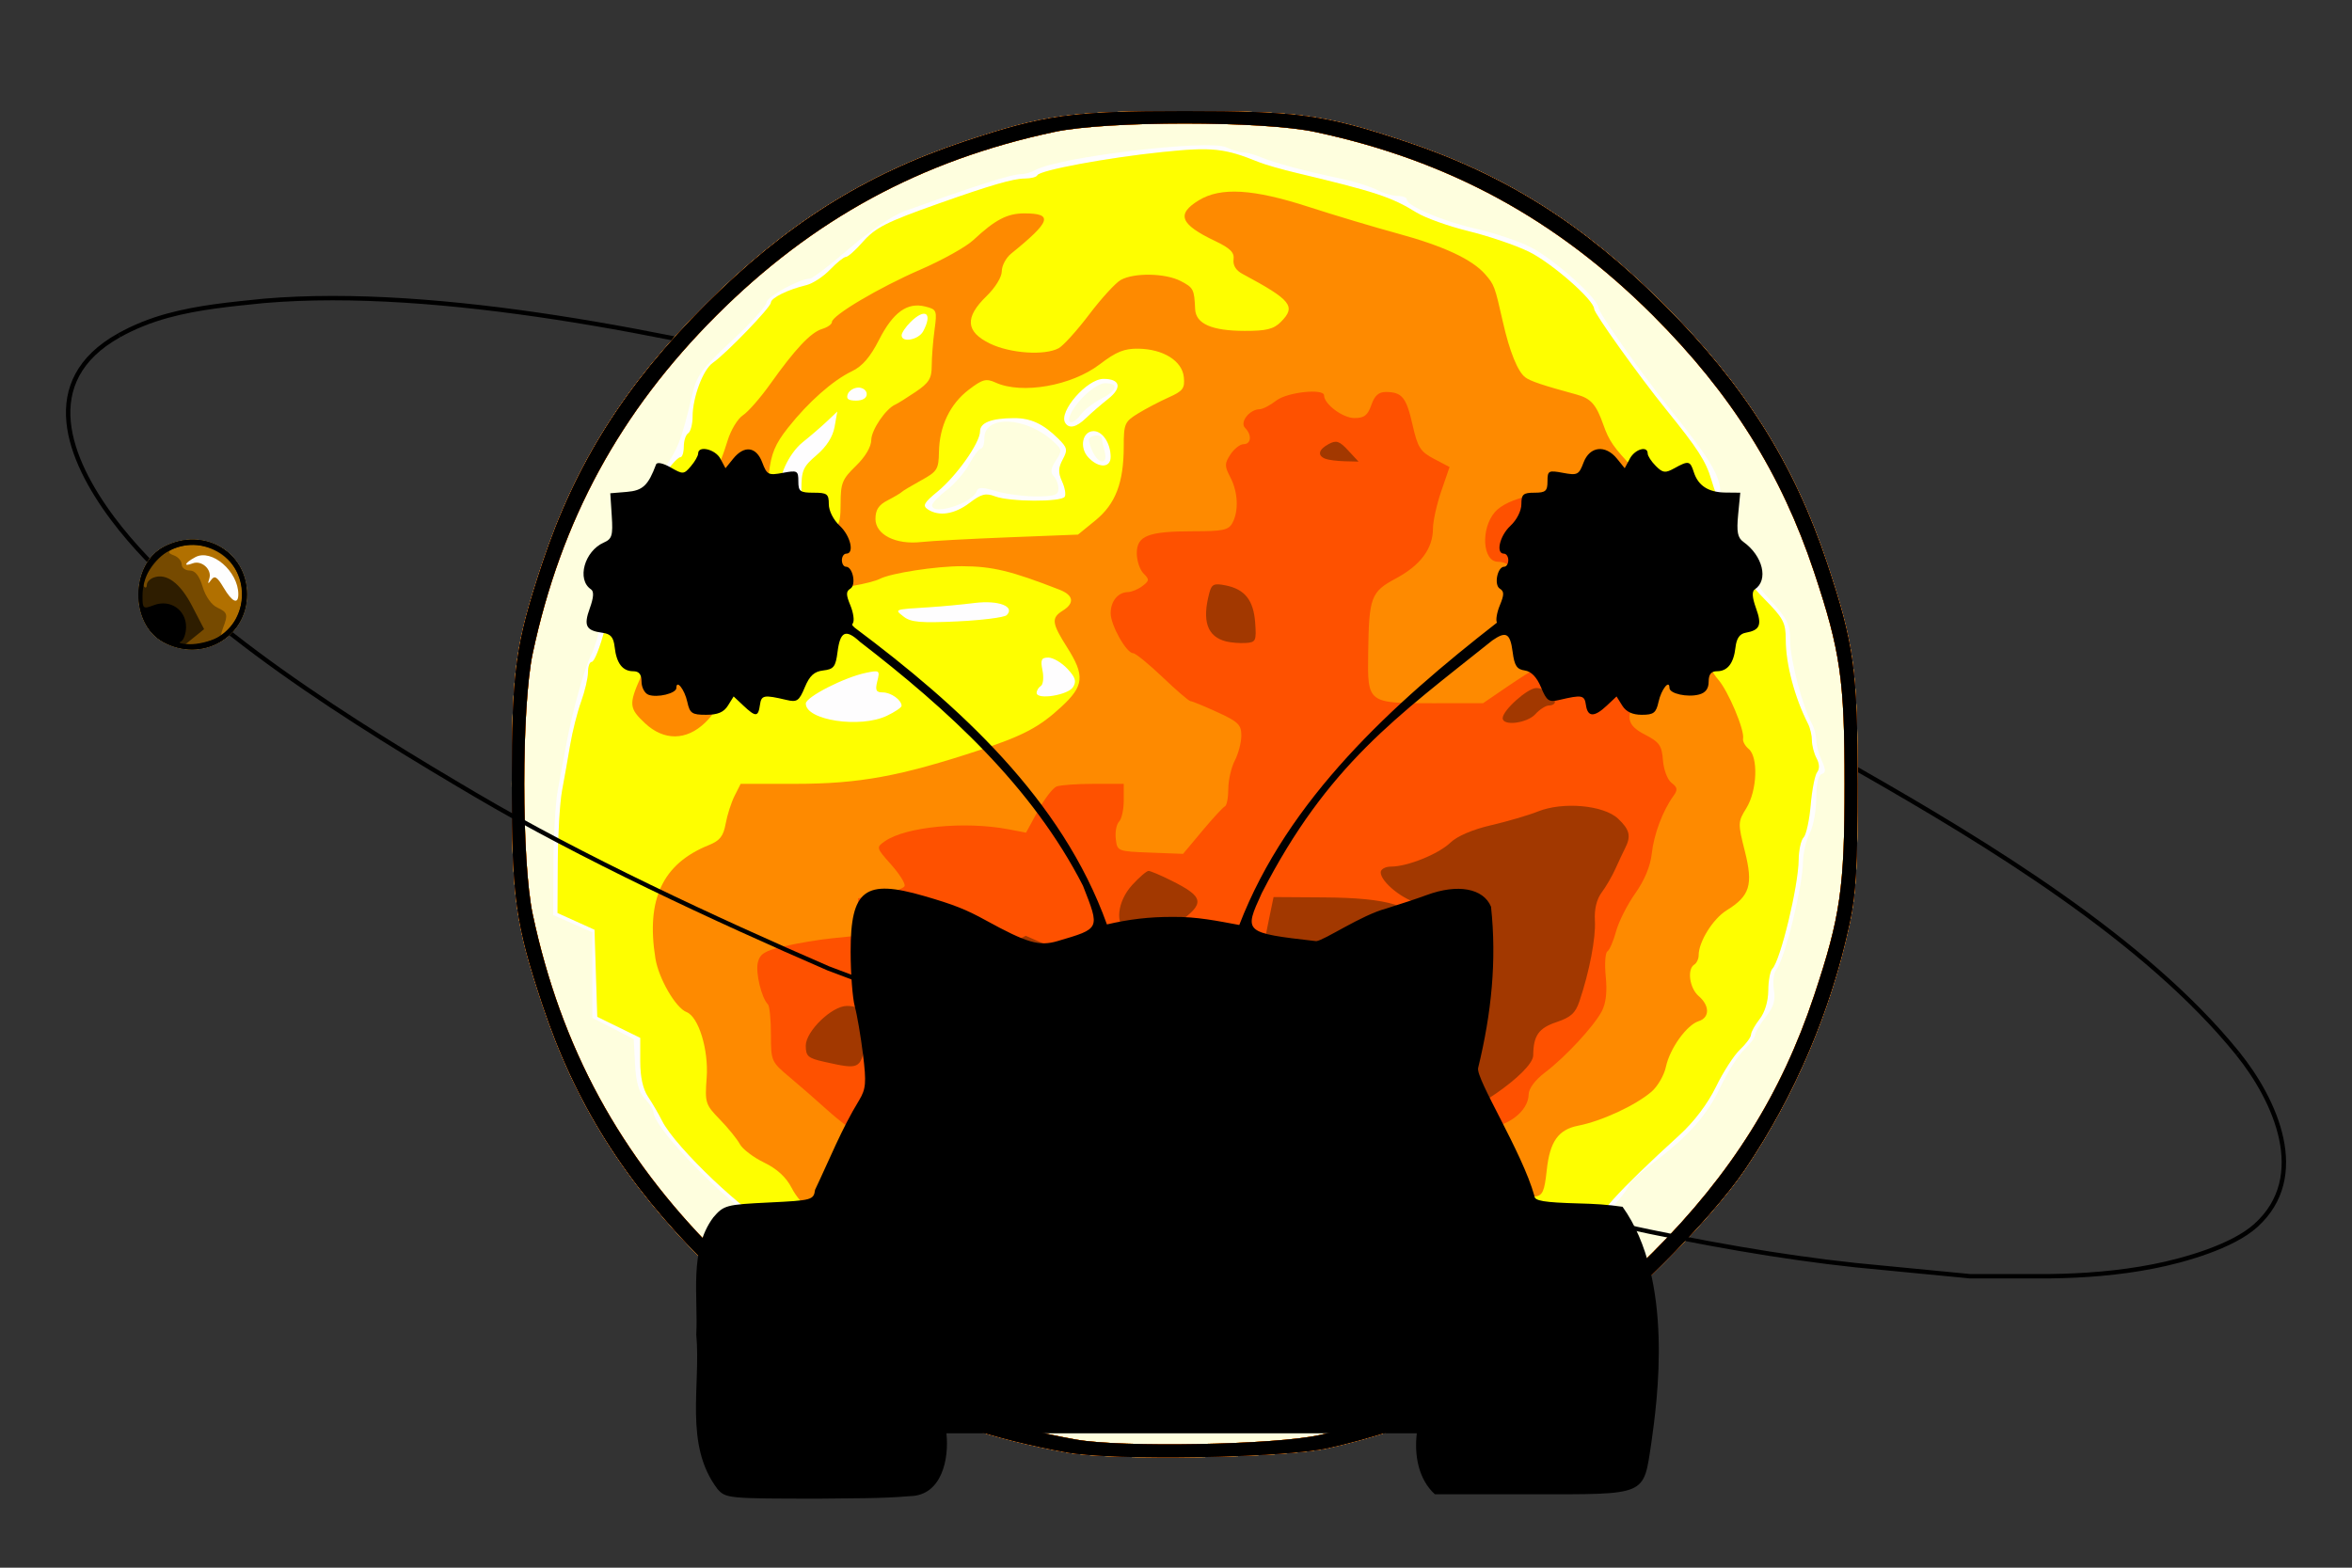 <?xml version="1.0" encoding="UTF-8" standalone="no"?>
<!-- Created with Inkscape (http://www.inkscape.org/) -->

<svg
   xmlns:dc="http://purl.org/dc/elements/1.1/"
   xmlns:cc="http://creativecommons.org/ns#"
   xmlns:rdf="http://www.w3.org/1999/02/22-rdf-syntax-ns#"
   xmlns:svg="http://www.w3.org/2000/svg"
   xmlns="http://www.w3.org/2000/svg"
   xmlns:sodipodi="http://sodipodi.sourceforge.net/DTD/sodipodi-0.dtd"
   xmlns:inkscape="http://www.inkscape.org/namespaces/inkscape"
   id="svg3484"
   version="1.1"
   inkscape:version="0.91 r13725"
   width="540"
   height="360"
   viewBox="0 0 540 360"
   sodipodi:docname="logo_finito.svg">
  <rect x="0" y="0" width="540" height="360" fill="#333333" stroke="none"/>
  <defs
     id="defs3488" />
  <sodipodi:namedview
     pagecolor="#ffffff"
     bordercolor="#666666"
     borderopacity="1"
     objecttolerance="10"
     gridtolerance="10"
     guidetolerance="10"
     inkscape:pageopacity="0"
     inkscape:pageshadow="2"
     inkscape:window-width="1598"
     inkscape:window-height="879"
     id="namedview3486"
     showgrid="false"
     inkscape:zoom="1.3111111"
     inkscape:cx="261.35192"
     inkscape:cy="123.59992"
     inkscape:window-x="0"
     inkscape:window-y="19"
     inkscape:window-maximized="1"
     inkscape:current-layer="svg3484" />
  <path
     style="fill:none;stroke:#000000;stroke-width:1.013"
     d="m 27.367,76.981 c 3.513,-1.954 7.209,-3.412 11.077,-4.475 7.26,-1.984 14.671,-2.643 22.123,-3.412 40.429,-3.442 94.011,7.776 133.407,17.486 l 27.621,7.037 7.088,2.47 7.088,1.579 12.15,4.232 9.113,2.43 40.5,14.772 33.372,12.15 8.181,4.01 9.072,3.361 c 26.649,11.259 53.541,23.936 78.692,38.293 29.271,16.716 65.711,38.748 86.933,65.043"
     id="path6899" />
  <g
     id="g3849">
    <path
       style="fill:#fefdfe"
       d="M 245,333.563 C 211.805,327.646 186.093,314.17 161.962,290.038 143.509,271.585 132.103,253.503 124.499,230.644 118.329,212.095 117.5,206.097 117.5,180 c 0,-26.097 0.829,-32.095 6.999,-50.644 7.604,-22.858 19.009,-40.941 37.462,-59.394 C 180.415,51.509 198.497,40.103 221.356,32.499 239.905,26.329 245.903,25.5 272,25.5 c 26.097,0 32.095,0.829 50.644,6.999 22.858,7.604 40.941,19.009 59.394,37.462 18.453,18.453 29.859,36.536 37.462,59.394 C 425.671,147.905 426.5,153.903 426.5,180 c 0,18.896 -0.355,25.165 -1.812,32 -4.259,19.976 -12.611,39.617 -24.026,56.5 -7.998,11.829 -28.333,32.164 -40.162,40.162 -16.452,11.123 -35.901,19.492 -55.5,23.881 -10.167,2.277 -49.223,2.941 -60,1.02 z"
       id="path3863"
       inkscape:connector-curvature="0" />
    <path
       style="fill:#fefede"
       d="M 245,333.563 C 211.805,327.646 186.093,314.17 161.962,290.038 143.509,271.585 132.103,253.503 124.499,230.644 118.329,212.095 117.5,206.097 117.5,180 c 0,-26.097 0.829,-32.095 6.999,-50.644 7.604,-22.858 19.009,-40.941 37.462,-59.394 C 180.415,51.509 198.497,40.103 221.356,32.499 239.905,26.329 245.903,25.5 272,25.5 c 26.097,0 32.095,0.829 50.644,6.999 22.858,7.604 40.941,19.009 59.394,37.462 18.453,18.453 29.859,36.536 37.462,59.394 C 425.671,147.905 426.5,153.903 426.5,180 c 0,18.896 -0.355,25.165 -1.812,32 -4.259,19.976 -12.611,39.617 -24.026,56.5 -7.998,11.829 -28.333,32.164 -40.162,40.162 -16.452,11.123 -35.901,19.492 -55.5,23.881 -10.167,2.277 -49.223,2.941 -60,1.02 z m 60.101,-9.704 c 1.87,-0.628 4.074,-1.692 4.899,-2.366 0.825,-0.673 2.737,-1.518 4.25,-1.877 1.512,-0.359 2.75,-1.095 2.75,-1.634 0,-0.54 0.696,-0.981 1.546,-0.981 0.85,0 3.659,-1.125 6.242,-2.5 2.583,-1.375 5.432,-2.5 6.332,-2.5 0.9,0 2.196,-0.675 2.88,-1.5 0.685,-0.825 1.865,-1.5 2.622,-1.5 0.758,0 1.378,-0.417 1.378,-0.927 0,-0.51 1.238,-1.571 2.75,-2.358 10.806,-5.624 13.965,-7.518 16.993,-10.187 C 361.822,291.932 367,284.544 367,282.321 c 0,-0.868 1.575,-3.322 3.5,-5.453 1.925,-2.131 3.5,-4.269 3.5,-4.751 0,-0.482 2.447,-2.724 5.437,-4.982 8.25,-6.229 12.491,-11.022 15.654,-17.694 1.58,-3.332 4.006,-7.123 5.391,-8.424 1.385,-1.301 2.52,-2.85 2.523,-3.441 0.003,-0.592 1.082,-2.422 2.398,-4.067 1.808,-2.26 2.264,-3.785 1.866,-6.242 -0.29,-1.788 -0.061,-3.817 0.51,-4.509 1.963,-2.382 6.108,-19.084 6.178,-24.894 0.024,-2 0.716,-4.925 1.537,-6.5 0.822,-1.575 1.497,-5.189 1.5,-8.031 0.004,-3.213 0.474,-5.323 1.244,-5.579 0.984,-0.328 0.984,-0.97 0,-3.13 C 417.557,173.129 417,171.021 417,169.939 c 0,-1.082 -0.44,-2.748 -0.978,-3.703 C 413.922,162.51 411,151.449 411,147.225 c 0,-3.937 -0.571,-5.069 -5,-9.915 -2.75,-3.009 -5,-6.324 -5,-7.366 0,-1.042 -0.898,-3.369 -1.996,-5.169 -1.098,-1.801 -1.998,-4.26 -2,-5.465 -0.002,-1.205 -0.454,-2.469 -1.004,-2.809 -0.55,-0.34 -1,-1.739 -1,-3.109 C 395,109.332 392.812,105.65 383.48,94 376.63,85.449 367,71.815 366.994,70.66 366.984,68.641 356.703,59.445 351.5,56.801 348.75,55.403 343.125,53.498 339,52.567 331.376,50.847 323,47.316 323,45.823 323,45.37 322.057,45 320.904,45 c -1.153,0 -3.29,-0.625 -4.75,-1.389 C 314.694,42.847 311.025,41.697 308,41.056 299.473,39.249 292.769,37.463 289.685,36.175 288.137,35.529 286.245,35 285.482,35 c -0.763,0 -2.549,-0.529 -3.969,-1.176 -4.099,-1.868 -38.352,2.212 -43.749,5.211 C 236.809,39.566 235.294,40 234.398,40 c -2.17,0 -9.905,2.456 -26.655,8.465 -2.813,1.009 -8.034,4.533 -12.772,8.621 C 190.562,60.888 186.491,64 185.923,64 183.578,64 176,68.153 176,69.438 c 0,0.764 -3.578,4.712 -7.95,8.774 -6.918,6.427 -8.1,8.029 -9.101,12.337 -2.477,10.651 -3.461,13.119 -7.082,17.76 C 147.287,114.178 140,128.959 140,132.379 c 0,3.41 -2.868,15.525 -4.276,18.059 -1.414,2.546 -4.38,13.195 -5.727,20.562 -0.553,3.025 -1.427,7.75 -1.942,10.5 -0.515,2.75 -0.963,10.313 -0.996,16.806 L 127,210.112 l 4.5,1.991 4.5,1.991 0,9.818 0,9.818 4.75,2.44 4.75,2.44 0.303,5.794 c 0.212,4.05 0.889,6.423 2.25,7.884 1.071,1.15 1.947,2.487 1.947,2.971 0,4.207 20.542,24.613 27.207,27.028 1.562,0.566 5.441,5.667 8.537,11.228 1.046,1.878 11.775,7.863 22.256,12.413 1.375,0.597 4.3,2.227 6.5,3.622 2.2,1.395 4.787,2.795 5.75,3.11 0.963,0.316 1.75,0.921 1.75,1.346 0,0.425 1.599,1.072 3.553,1.439 1.954,0.367 3.802,1.317 4.107,2.111 0.305,0.795 1.38,1.445 2.388,1.445 1.009,0 2.076,0.391 2.372,0.87 0.296,0.478 5.385,1.197 11.309,1.596 5.924,0.4 13.696,1.314 17.271,2.032 8.25,1.657 37.494,1.907 42.101,0.36 z m -42.201,-1.331 c -3.63,-0.74 -11.28,-1.673 -17,-2.072 -5.72,-0.399 -10.625,-1.003 -10.9,-1.341 -0.527,-0.648 -4.836,-2.794 -11.5,-5.728 -2.2,-0.969 -6.619,-3.477 -9.821,-5.574 C 210.478,305.716 207.228,304 206.456,304 204.429,304 187,294.871 187,293.809 c 0,-1.583 -8.095,-11.91 -9.826,-12.535 -5.407,-1.955 -22.122,-17.81 -25.138,-23.844 -0.805,-1.611 -2.268,-4.124 -3.25,-5.584 C 147.616,250.107 147,247.317 147,243.761 l 0,-5.43 -4.934,-2.415 -4.934,-2.415 -0.316,-10 -0.316,-10 -4.25,-1.921 -4.25,-1.921 0.06,-11.579 c 0.033,-6.368 0.481,-13.829 0.996,-16.579 0.515,-2.75 1.352,-7.475 1.861,-10.5 0.509,-3.025 1.636,-7.469 2.504,-9.876 C 134.289,158.718 135,155.68 135,154.374 135,153.068 135.378,152 135.84,152 137.142,152 141,137.985 141,133.256 141,129.004 143.714,123 145.636,123 c 1.317,0 1.383,-0.272 0.364,-1.5 -0.715,-0.862 -0.814,-1.5 -0.231,-1.5 0.558,0 1.305,-1.16 1.661,-2.578 C 148.133,114.621 154.936,105 156.213,105 156.646,105 157,103.902 157,102.559 c 0,-1.343 0.45,-2.719 1,-3.059 0.55,-0.34 1.007,-2.054 1.015,-3.809 0.021,-4.456 2.392,-10.796 4.617,-12.347 3.129,-2.181 13.35,-12.777 13.359,-13.849 0.01,-1.082 3.875,-2.988 8.149,-4.019 1.452,-0.35 3.899,-1.95 5.437,-3.556 C 192.116,60.314 193.754,59 194.218,59 c 0.464,0 2.158,-1.497 3.764,-3.326 2.997,-3.414 5.394,-4.635 17.519,-8.926 C 227.484,42.507 232.676,41 235.301,41 c 1.393,0 2.682,-0.338 2.866,-0.75 0.509,-1.145 15.985,-4.025 28.675,-5.337 11.429,-1.181 14.307,-0.881 22.158,2.312 1.375,0.559 5.2,1.661 8.5,2.447 18.249,4.351 22.005,5.587 27.658,9.103 2.012,1.251 7.412,3.189 12,4.307 4.588,1.118 10.817,3.238 13.842,4.713 5.224,2.546 15,11.116 15,13.149 0,1.006 10.343,15.467 16.49,23.056 7.313,9.028 9.143,11.866 10.412,16.141 0.711,2.398 1.7,5.141 2.196,6.096 0.496,0.955 0.913,2.755 0.925,4 0.012,1.245 0.902,3.389 1.978,4.764 1.076,1.375 1.985,3.625 2.02,5 0.041,1.603 1.841,4.295 5.014,7.5 4.414,4.459 4.95,5.474 4.958,9.384 0.011,5.646 2.03,13.267 5.125,19.352 0.486,0.955 0.883,2.672 0.883,3.816 0,1.144 0.481,2.978 1.069,4.077 0.673,1.257 0.722,2.438 0.133,3.184 -0.515,0.652 -1.183,4.051 -1.485,7.552 -0.302,3.501 -1.037,6.854 -1.633,7.45 -0.596,0.596 -1.104,2.907 -1.128,5.134 -0.065,6.061 -4.174,23.076 -6.037,25 -0.506,0.522 -0.93,2.772 -0.942,5 -0.014,2.472 -0.784,5.024 -1.978,6.55 -1.076,1.375 -1.966,2.984 -1.978,3.576 -0.012,0.592 -1.149,2.134 -2.525,3.427 -1.377,1.293 -3.862,5.141 -5.523,8.551 -1.9,3.899 -5.002,8.008 -8.361,11.073 C 371.417,273.58 366,279.571 366,282.321 c 0,4.433 -10.781,15.537 -18.079,18.621 -1.331,0.563 -4.221,2.153 -6.421,3.534 -2.2,1.381 -5.013,3.036 -6.25,3.678 -1.238,0.642 -2.25,1.545 -2.25,2.006 0,0.462 -0.787,0.854 -1.75,0.871 -0.963,0.017 -4,1.138 -6.75,2.491 -2.75,1.353 -5.787,2.464 -6.75,2.469 -0.963,0.005 -1.75,0.415 -1.75,0.911 0,0.496 -1.238,1.414 -2.75,2.04 -1.512,0.626 -4.1,1.907 -5.75,2.848 -3.986,2.272 -34.593,2.778 -44.6,0.737 z M 203.599,164.386 C 205.469,163.498 207,162.463 207,162.086 207,160.741 204.569,159 202.692,159 c -1.554,0 -1.788,-0.481 -1.259,-2.589 0.622,-2.48 0.511,-2.56 -2.642,-1.905 C 193.831,155.537 185,160.055 185,161.563 c 0,3.845 12.46,5.736 18.599,2.823 z m 42.766,-6.591 c 0.84,-1.341 0.557,-2.248 -1.323,-4.25 C 243.727,152.145 241.774,151 240.701,151 c -1.628,0 -1.853,0.489 -1.358,2.961 0.326,1.629 0.157,3.23 -0.375,3.559 -0.532,0.329 -0.967,1.048 -0.967,1.599 0,1.667 7.206,0.526 8.365,-1.324 z m -15.226,-16.535 c 1.997,-1.997 -1.902,-3.48 -7.361,-2.799 -2.903,0.362 -7.529,0.799 -10.279,0.97 -8.4,0.524 -8.221,0.458 -6,2.196 1.625,1.271 3.941,1.472 12.347,1.071 5.691,-0.271 10.773,-0.919 11.292,-1.439 z M 182.8,118.8 c 0.66,-0.66 1.2,-3.473 1.2,-6.25 -4e-5,-4.535 0.357,-5.356 3.505,-8.05 2.292,-1.962 3.717,-4.211 4.12,-6.5 l 0.615,-3.5 -2.37,2.244 c -1.303,1.234 -3.802,3.386 -5.553,4.783 -3.246,2.589 -5.92,8.458 -4.975,10.92 0.288,0.751 -0.346,2.152 -1.409,3.114 -2.394,2.166 -2.442,3.159 -0.183,3.75 3.05,0.797 3.82,0.719 5.05,-0.511 z m 39.789,-3.3 c 2.728,-2.081 3.719,-2.333 5.909,-1.5 3.309,1.258 15.189,1.314 15.955,0.075 0.314,-0.509 0.042,-2.088 -0.605,-3.509 -0.924,-2.029 -0.893,-3.114 0.145,-5.054 1.187,-2.219 1.077,-2.712 -1.086,-4.844 -3.397,-3.35 -6.261,-4.671 -10.092,-4.655 -5.208,0.021 -7.816,1.04 -7.816,3.053 0,2.616 -5.371,10.223 -9.762,13.825 -3.103,2.546 -3.483,3.238 -2.238,4.072 2.542,1.704 6.161,1.151 9.589,-1.464 z M 214,116.051 c 0,-0.522 1.504,-2.096 3.341,-3.498 1.838,-1.402 4.19,-4.125 5.227,-6.051 1.037,-1.926 2.234,-3.502 2.659,-3.502 0.425,0 0.773,-1.077 0.773,-2.393 0,-5.364 9.562,-4.944 15.75,0.693 2.119,1.93 2.157,2.192 0.657,4.482 -1.153,1.76 -1.291,2.734 -0.5,3.525 0.601,0.601 1.093,1.903 1.093,2.893 0,1.5 -0.857,1.8 -5.134,1.8 -2.824,0 -6.954,-0.545 -9.179,-1.212 -3.193,-0.957 -4.132,-0.952 -4.456,0.021 C 223.32,115.541 214,118.494 214,116.051 Z m 41,-11.117 C 255,101.802 253.149,99 251.081,99 c -2.549,0 -3.329,3.713 -1.257,5.991 2.331,2.562 5.176,2.531 5.176,-0.057 z m -3.965,-0.869 c -0.569,-1.064 -1.035,-2.414 -1.035,-3 0,-1.188 2.992,-1.501 3.014,-0.316 0.008,0.412 0.285,1.762 0.617,3 0.745,2.78 -1.153,3.011 -2.595,0.316 z m -1.64,-8.107 c 1.158,-1.123 3.415,-3.074 5.015,-4.336 C 257.696,89.032 257.226,87 253.342,87 c -3.775,0 -10.354,7.555 -8.786,10.09 0.899,1.455 2.575,1.063 4.839,-1.131 z M 245.651,95.466 C 246.865,92.303 251.517,88 253.723,88 c 3.259,0 2.81,1.674 -0.973,3.623 -1.788,0.921 -3.838,2.508 -4.557,3.526 -1.579,2.237 -3.364,2.46 -2.542,0.317 z M 199,90.5 c 0,-0.825 -0.852,-1.5 -1.893,-1.5 -1.041,0 -2.152,0.675 -2.469,1.5 -0.416,1.084 0.11,1.5 1.893,1.5 C 198.059,92 199,91.428 199,90.5 Z M 211.965,76.066 C 214.223,71.846 212.415,70.585 209,74 c -1.1,1.1 -2,2.45 -2,3 0,1.788 3.901,1.054 4.965,-0.934 z"
       id="path3861"
       inkscape:connector-curvature="0" />
    <path
       style="fill:#fefe00"
       d="M 245,333.563 C 211.805,327.646 186.093,314.17 161.962,290.038 143.509,271.585 132.103,253.503 124.499,230.644 118.329,212.095 117.5,206.097 117.5,180 c 0,-26.097 0.829,-32.095 6.999,-50.644 7.604,-22.858 19.009,-40.941 37.462,-59.394 C 180.415,51.509 198.497,40.103 221.356,32.499 239.905,26.329 245.903,25.5 272,25.5 c 26.097,0 32.095,0.829 50.644,6.999 22.858,7.604 40.941,19.009 59.394,37.462 18.453,18.453 29.859,36.536 37.462,59.394 C 425.671,147.905 426.5,153.903 426.5,180 c 0,18.896 -0.355,25.165 -1.812,32 -4.259,19.976 -12.611,39.617 -24.026,56.5 -7.998,11.829 -28.333,32.164 -40.162,40.162 -16.452,11.123 -35.901,19.492 -55.5,23.881 -10.167,2.277 -49.223,2.941 -60,1.02 z m 58,-4.03 c 30.211,-6.728 54.711,-20.171 76.536,-41.997 17.924,-17.924 29.439,-36.27 36.964,-58.892 C 422.561,210.425 423.5,203.902 423.5,180 c 0,-23.902 -0.939,-30.425 -6.999,-48.644 -7.525,-22.623 -19.04,-40.968 -36.964,-58.892 C 357.406,50.333 332.567,36.83 302,30.312 c -12.178,-2.597 -47.822,-2.597 -60,0 -30.567,6.517 -55.406,20.021 -77.536,42.151 C 142.333,94.594 128.83,119.433 122.312,150 c -2.597,12.178 -2.597,47.822 0,60 6.517,30.567 20.021,55.406 42.151,77.536 23.597,23.597 49.58,37.143 82.536,43.029 10.555,1.885 45.817,1.235 56,-1.032 z m -40.1,-7.005 c -3.63,-0.74 -11.28,-1.673 -17,-2.072 -5.72,-0.399 -10.625,-1.003 -10.9,-1.341 -0.527,-0.648 -4.836,-2.794 -11.5,-5.728 -2.2,-0.969 -6.619,-3.477 -9.821,-5.574 C 210.478,305.716 207.228,304 206.456,304 204.429,304 187,294.871 187,293.809 c 0,-1.583 -8.095,-11.91 -9.826,-12.535 -5.407,-1.955 -22.122,-17.81 -25.138,-23.844 -0.805,-1.611 -2.268,-4.124 -3.25,-5.584 C 147.616,250.107 147,247.317 147,243.761 l 0,-5.43 -4.934,-2.415 -4.934,-2.415 -0.316,-10 -0.316,-10 -4.25,-1.921 -4.25,-1.921 0.06,-11.579 c 0.033,-6.368 0.481,-13.829 0.996,-16.579 0.515,-2.75 1.352,-7.475 1.861,-10.5 0.509,-3.025 1.636,-7.469 2.504,-9.876 C 134.289,158.718 135,155.68 135,154.374 135,153.068 135.378,152 135.84,152 137.142,152 141,137.985 141,133.256 141,129.004 143.714,123 145.636,123 c 1.317,0 1.383,-0.272 0.364,-1.5 -0.715,-0.862 -0.814,-1.5 -0.231,-1.5 0.558,0 1.305,-1.16 1.661,-2.578 C 148.133,114.621 154.936,105 156.213,105 156.646,105 157,103.902 157,102.559 c 0,-1.343 0.45,-2.719 1,-3.059 0.55,-0.34 1.007,-2.054 1.015,-3.809 0.021,-4.456 2.392,-10.796 4.617,-12.347 3.129,-2.181 13.35,-12.777 13.359,-13.849 0.01,-1.082 3.875,-2.988 8.149,-4.019 1.452,-0.35 3.899,-1.95 5.437,-3.556 C 192.116,60.314 193.754,59 194.218,59 c 0.464,0 2.158,-1.497 3.764,-3.326 2.997,-3.414 5.394,-4.635 17.519,-8.926 C 227.484,42.507 232.676,41 235.301,41 c 1.393,0 2.682,-0.338 2.866,-0.75 0.509,-1.145 15.985,-4.025 28.675,-5.337 11.429,-1.181 14.307,-0.881 22.158,2.312 1.375,0.559 5.2,1.661 8.5,2.447 18.249,4.351 22.005,5.587 27.658,9.103 2.012,1.251 7.412,3.189 12,4.307 4.588,1.118 10.817,3.238 13.842,4.713 5.224,2.546 15,11.116 15,13.149 0,1.006 10.343,15.467 16.49,23.056 7.313,9.028 9.143,11.866 10.412,16.141 0.711,2.398 1.7,5.141 2.196,6.096 0.496,0.955 0.913,2.755 0.925,4 0.012,1.245 0.902,3.389 1.978,4.764 1.076,1.375 1.985,3.625 2.02,5 0.041,1.603 1.841,4.295 5.014,7.5 4.414,4.459 4.95,5.474 4.958,9.384 0.011,5.646 2.03,13.267 5.125,19.352 0.486,0.955 0.883,2.672 0.883,3.816 0,1.144 0.481,2.978 1.069,4.077 0.673,1.257 0.722,2.438 0.133,3.184 -0.515,0.652 -1.183,4.051 -1.485,7.552 -0.302,3.501 -1.037,6.854 -1.633,7.45 -0.596,0.596 -1.104,2.907 -1.128,5.134 -0.065,6.061 -4.174,23.076 -6.037,25 -0.506,0.522 -0.93,2.772 -0.942,5 -0.014,2.472 -0.784,5.024 -1.978,6.55 -1.076,1.375 -1.966,2.984 -1.978,3.576 -0.012,0.592 -1.149,2.134 -2.525,3.427 -1.377,1.293 -3.862,5.141 -5.523,8.551 -1.9,3.899 -5.002,8.008 -8.361,11.073 C 371.417,273.58 366,279.571 366,282.321 c 0,4.433 -10.781,15.537 -18.079,18.621 -1.331,0.563 -4.221,2.153 -6.421,3.534 -2.2,1.381 -5.013,3.036 -6.25,3.678 -1.238,0.642 -2.25,1.545 -2.25,2.006 0,0.462 -0.787,0.854 -1.75,0.871 -0.963,0.017 -4,1.138 -6.75,2.491 -2.75,1.353 -5.787,2.464 -6.75,2.469 -0.963,0.005 -1.75,0.415 -1.75,0.911 0,0.496 -1.238,1.414 -2.75,2.04 -1.512,0.626 -4.1,1.907 -5.75,2.848 -3.986,2.272 -34.593,2.778 -44.6,0.737 z M 203.599,164.386 C 205.469,163.498 207,162.463 207,162.086 207,160.741 204.569,159 202.692,159 c -1.554,0 -1.788,-0.481 -1.259,-2.589 0.622,-2.48 0.511,-2.56 -2.642,-1.905 C 193.831,155.537 185,160.055 185,161.563 c 0,3.845 12.46,5.736 18.599,2.823 z m 42.766,-6.591 c 0.84,-1.341 0.557,-2.248 -1.323,-4.25 C 243.727,152.145 241.774,151 240.701,151 c -1.628,0 -1.853,0.489 -1.358,2.961 0.326,1.629 0.157,3.23 -0.375,3.559 -0.532,0.329 -0.967,1.048 -0.967,1.599 0,1.667 7.206,0.526 8.365,-1.324 z m -15.226,-16.535 c 1.997,-1.997 -1.902,-3.48 -7.361,-2.799 -2.903,0.362 -7.529,0.799 -10.279,0.97 -8.4,0.524 -8.221,0.458 -6,2.196 1.625,1.271 3.941,1.472 12.347,1.071 5.691,-0.271 10.773,-0.919 11.292,-1.439 z M 182.8,118.8 c 0.66,-0.66 1.2,-3.473 1.2,-6.25 -4e-5,-4.535 0.357,-5.356 3.505,-8.05 2.292,-1.962 3.717,-4.211 4.12,-6.5 l 0.615,-3.5 -2.37,2.244 c -1.303,1.234 -3.802,3.386 -5.553,4.783 -3.246,2.589 -5.92,8.458 -4.975,10.92 0.288,0.751 -0.346,2.152 -1.409,3.114 -2.394,2.166 -2.442,3.159 -0.183,3.75 3.05,0.797 3.82,0.719 5.05,-0.511 z m 39.789,-3.3 c 2.728,-2.081 3.719,-2.333 5.909,-1.5 3.309,1.258 15.189,1.314 15.955,0.075 0.314,-0.509 0.042,-2.088 -0.605,-3.509 -0.924,-2.029 -0.893,-3.114 0.145,-5.054 1.187,-2.219 1.077,-2.712 -1.086,-4.844 -3.397,-3.35 -6.261,-4.671 -10.092,-4.655 -5.208,0.021 -7.816,1.04 -7.816,3.053 0,2.616 -5.371,10.223 -9.762,13.825 -3.103,2.546 -3.483,3.238 -2.238,4.072 2.542,1.704 6.161,1.151 9.589,-1.464 z M 255,104.934 C 255,101.802 253.149,99 251.081,99 c -2.549,0 -3.329,3.713 -1.257,5.991 2.331,2.562 5.176,2.531 5.176,-0.057 z m -5.605,-8.975 c 1.158,-1.123 3.415,-3.074 5.015,-4.336 C 257.696,89.032 257.226,87 253.342,87 c -3.775,0 -10.354,7.555 -8.786,10.09 0.899,1.455 2.575,1.063 4.839,-1.131 z M 199,90.5 c 0,-0.825 -0.852,-1.5 -1.893,-1.5 -1.041,0 -2.152,0.675 -2.469,1.5 -0.416,1.084 0.11,1.5 1.893,1.5 C 198.059,92 199,91.428 199,90.5 Z M 211.965,76.066 C 214.223,71.846 212.415,70.585 209,74 c -1.1,1.1 -2,2.45 -2,3 0,1.788 3.901,1.054 4.965,-0.934 z"
       id="path3859"
       inkscape:connector-curvature="0" />
    <path
       style="fill:#fe8a00"
       d="M 245,333.563 C 211.805,327.646 186.093,314.17 161.962,290.038 143.509,271.585 132.103,253.503 124.499,230.644 118.329,212.095 117.5,206.097 117.5,180 c 0,-26.097 0.829,-32.095 6.999,-50.644 7.604,-22.858 19.009,-40.941 37.462,-59.394 C 180.415,51.509 198.497,40.103 221.356,32.499 239.905,26.329 245.903,25.5 272,25.5 c 26.097,0 32.095,0.829 50.644,6.999 22.858,7.604 40.941,19.009 59.394,37.462 18.453,18.453 29.859,36.536 37.462,59.394 C 425.671,147.905 426.5,153.903 426.5,180 c 0,18.896 -0.355,25.165 -1.812,32 -4.259,19.976 -12.611,39.617 -24.026,56.5 -7.998,11.829 -28.333,32.164 -40.162,40.162 -16.452,11.123 -35.901,19.492 -55.5,23.881 -10.167,2.277 -49.223,2.941 -60,1.02 z m 58,-4.03 c 30.211,-6.728 54.711,-20.171 76.536,-41.997 17.924,-17.924 29.439,-36.27 36.964,-58.892 C 422.561,210.425 423.5,203.902 423.5,180 c 0,-23.902 -0.939,-30.425 -6.999,-48.644 -7.525,-22.623 -19.04,-40.968 -36.964,-58.892 C 357.406,50.333 332.567,36.83 302,30.312 c -12.178,-2.597 -47.822,-2.597 -60,0 -30.567,6.517 -55.406,20.021 -77.536,42.151 C 142.333,94.594 128.83,119.433 122.312,150 c -2.597,12.178 -2.597,47.822 0,60 6.517,30.567 20.021,55.406 42.151,77.536 23.597,23.597 49.58,37.143 82.536,43.029 10.555,1.885 45.817,1.235 56,-1.032 z M 245.166,310.959 c -5.1,-0.535 -7.994,-1.369 -9.5,-2.74 -1.191,-1.084 -4.641,-2.539 -7.666,-3.233 -3.025,-0.694 -7.654,-2.1 -10.287,-3.124 C 215.08,300.838 211.868,300 210.574,300 c -1.875,0 -2.479,-0.678 -2.98,-3.347 -0.533,-2.839 -1.232,-3.528 -4.611,-4.54 -3.725,-1.116 -3.983,-1.437 -3.983,-4.946 0,-3.57 -0.207,-3.808 -4.25,-4.89 -5.894,-1.577 -10.729,-5.106 -12.982,-9.472 -1.284,-2.488 -3.358,-4.397 -6.354,-5.847 -2.446,-1.184 -4.952,-3.095 -5.568,-4.247 -0.616,-1.152 -2.678,-3.695 -4.582,-5.653 -3.317,-3.41 -3.443,-3.81 -3.019,-9.559 0.475,-6.442 -1.853,-14.029 -4.634,-15.096 -2.481,-0.952 -6.396,-7.71 -7.134,-12.318 -2.179,-13.589 1.661,-21.742 12.249,-26.008 2.557,-1.031 3.362,-2.054 3.884,-4.939 0.362,-2.001 1.285,-4.876 2.05,-6.389 l 1.392,-2.75 12.581,0 c 14.623,0 24.068,-1.734 42.367,-7.779 9.968,-3.293 13.67,-5.262 18.75,-9.973 5.14,-4.767 5.356,-7.114 1.25,-13.588 -3.534,-5.573 -3.675,-6.758 -1,-8.429 2.779,-1.736 2.496,-3.551 -0.75,-4.814 -11.136,-4.335 -15.395,-5.364 -22.333,-5.394 -5.942,-0.025 -16.402,1.588 -18.955,2.924 -0.846,0.443 -3.536,1.142 -5.978,1.555 -6.154,1.04 -8.983,3.1 -8.983,6.539 0,3.457 -5.363,8.206 -11.988,10.615 -4.789,1.741 -9.941,6.686 -9.986,9.585 -0.015,0.958 -1.444,3.095 -3.175,4.75 -4.298,4.108 -9.421,4.148 -13.746,0.107 -3.669,-3.427 -3.761,-4.363 -1.038,-10.519 1.137,-2.571 2.45,-6.791 2.918,-9.377 1.044,-5.776 3.771,-16 4.988,-18.703 0.495,-1.1 1.206,-3.125 1.579,-4.5 0.373,-1.375 1.709,-3.876 2.968,-5.559 2.624,-3.506 5.622,-9.983 7.543,-16.296 0.729,-2.395 2.309,-4.999 3.512,-5.787 1.203,-0.788 4.015,-4.004 6.249,-7.146 5.746,-8.081 9.326,-11.884 11.926,-12.669 1.238,-0.373 2.25,-1.085 2.25,-1.581 0,-1.518 10.828,-7.932 20.392,-12.08 4.984,-2.161 10.422,-5.201 12.084,-6.755 C 228.474,50.458 231.254,49 235.163,49 c 6.744,0 6.148,1.829 -3.012,9.24 C 230.968,59.197 230,61.022 230,62.294 230,63.625 228.514,66.048 226.5,68 c -5.053,4.898 -4.807,8.189 0.816,10.911 4.644,2.248 12.526,2.779 15.738,1.06 1.057,-0.566 4.211,-4.053 7.008,-7.75 2.797,-3.697 6.065,-7.268 7.262,-7.936 3.047,-1.7 10.216,-1.575 13.726,0.24 2.959,1.53 3.141,1.881 3.342,6.435 0.15,3.395 3.793,5.007 11.358,5.024 4.991,0.012 6.665,-0.4 8.311,-2.047 3.587,-3.587 2.448,-5.012 -8.845,-11.066 -1.457,-0.781 -2.181,-1.974 -2,-3.298 0.217,-1.592 -0.762,-2.572 -4.217,-4.218 -8.061,-3.84 -8.993,-6.17 -3.75,-9.367 5.013,-3.056 12.467,-2.61 25.174,1.509 5.936,1.924 15.132,4.677 20.434,6.118 10.547,2.865 17.162,5.95 20.15,9.395 2.075,2.393 2.178,2.671 4.061,10.989 1.525,6.737 3.387,11.336 5.122,12.649 1.17,0.886 4.026,1.845 11.761,3.947 3.301,0.897 4.508,2.254 6.155,6.918 1.319,3.737 2.38,5.268 6.939,10.02 1.511,1.575 1.953,3.447 1.953,8.275 0,5.584 0.241,6.331 2.291,7.111 1.26,0.479 2.912,1.619 3.67,2.533 0.759,0.914 2.765,2.281 4.459,3.037 6.344,2.832 6.351,2.891 1.147,8.982 -2.643,3.093 -4.639,5.77 -4.436,5.949 0.203,0.179 1.794,1.049 3.535,1.934 2.227,1.132 3.371,2.58 3.855,4.877 0.379,1.797 1.692,4.392 2.919,5.767 2.316,2.597 6.151,11.666 5.758,13.617 -0.124,0.614 0.456,1.682 1.288,2.372 2.24,1.859 1.945,9.576 -0.518,13.562 -1.974,3.194 -1.984,3.475 -0.363,9.928 1.944,7.74 1.166,10.263 -4.186,13.571 C 393.29,210.984 390,216.259 390,219.342 c 0,0.847 -0.45,1.818 -1,2.158 -1.706,1.054 -1.101,5.434 1,7.232 2.564,2.195 2.564,4.954 -6.7e-4,5.768 -2.753,0.874 -6.627,6.28 -7.524,10.499 -0.409,1.924 -1.893,4.487 -3.299,5.694 -3.666,3.15 -11.426,6.75 -16.823,7.805 -4.587,0.896 -6.525,3.636 -7.233,10.223 -0.531,4.941 -0.936,5.824 -2.798,6.089 -2.196,0.313 -7.323,6.066 -7.323,8.219 0,1.445 -3.745,6.879 -6.356,9.221 -1.073,0.963 -3.443,1.75 -5.267,1.75 -4.932,0 -11.023,3.525 -11.734,6.79 -1.107,5.088 -1.949,5.534 -11.311,5.994 -4.858,0.239 -9.26,0.835 -9.783,1.325 -0.522,0.49 -4.815,0.891 -9.54,0.891 -4.724,0 -11.181,0.675 -14.349,1.5 -6.105,1.59 -18.929,1.777 -31.496,0.459 z M 173.46,139.26 C 174.857,137.753 176,135.755 176,134.819 c 0,-0.936 0.45,-1.979 1,-2.319 0.55,-0.34 1,-1.647 1,-2.904 0,-3.086 2.678,-5.279 7.5,-6.143 6.828,-1.223 7.5,-1.921 7.5,-7.792 0,-4.708 0.372,-5.629 3.5,-8.661 2.163,-2.096 3.512,-4.368 3.532,-5.946 0.029,-2.341 3.355,-7.233 5.551,-8.165 0.505,-0.214 2.585,-1.514 4.623,-2.889 3.09,-2.084 3.706,-3.082 3.71,-6 0.003,-1.925 0.291,-5.618 0.642,-8.207 0.612,-4.524 0.529,-4.734 -2.141,-5.404 -4.121,-1.034 -7.381,1.325 -10.619,7.685 -2.001,3.93 -3.831,6.047 -6.201,7.178 -4.366,2.082 -9.998,7.058 -14.664,12.957 -2.964,3.746 -3.864,5.9 -4.402,10.53 -0.611,5.264 -1.026,6.057 -4.331,8.29 -8.632,5.831 -11.154,10.232 -11.188,19.52 -0.015,4.029 1.589,5.45 6.149,5.45 2.813,0 4.399,-0.69 6.3,-2.74 z M 231.5,123.392 l 16,-0.629 4,-3.259 c 4.625,-3.768 6.5,-8.672 6.5,-17.003 0,-5.162 0.216,-5.664 3.25,-7.532 1.788,-1.101 4.959,-2.765 7.047,-3.699 3.306,-1.478 3.759,-2.081 3.5,-4.66 -0.374,-3.727 -4.684,-6.436 -10.404,-6.537 -3.253,-0.058 -5.103,0.688 -8.902,3.589 -6.477,4.946 -17.872,6.944 -23.91,4.193 -2.18,-0.993 -2.995,-0.777 -6.153,1.632 -4.312,3.289 -6.749,8.38 -6.853,14.317 -0.069,3.958 -0.396,4.48 -4.075,6.5 -2.2,1.208 -4.225,2.422 -4.5,2.698 -0.275,0.276 -1.738,1.139 -3.25,1.919 -2.018,1.04 -2.75,2.171 -2.75,4.246 0,3.61 4.66,5.965 10.5,5.306 2.2,-0.248 11.2,-0.734 20,-1.08 z"
       id="path3857"
       inkscape:connector-curvature="0" />
    <path
       style="fill:#fe5100"
       d="M 245,333.563 C 211.805,327.646 186.093,314.17 161.962,290.038 143.509,271.585 132.103,253.503 124.499,230.644 118.329,212.095 117.5,206.097 117.5,180 c 0,-26.097 0.829,-32.095 6.999,-50.644 7.604,-22.858 19.009,-40.941 37.462,-59.394 C 180.415,51.509 198.497,40.103 221.356,32.499 239.905,26.329 245.903,25.5 272,25.5 c 26.097,0 32.095,0.829 50.644,6.999 22.858,7.604 40.941,19.009 59.394,37.462 18.453,18.453 29.859,36.536 37.462,59.394 C 425.671,147.905 426.5,153.903 426.5,180 c 0,18.896 -0.355,25.165 -1.812,32 -4.259,19.976 -12.611,39.617 -24.026,56.5 -7.998,11.829 -28.333,32.164 -40.162,40.162 -16.452,11.123 -35.901,19.492 -55.5,23.881 -10.167,2.277 -49.223,2.941 -60,1.02 z m 58,-4.03 c 30.211,-6.728 54.711,-20.171 76.536,-41.997 17.924,-17.924 29.439,-36.27 36.964,-58.892 C 422.561,210.425 423.5,203.902 423.5,180 c 0,-23.902 -0.939,-30.425 -6.999,-48.644 -7.525,-22.623 -19.04,-40.968 -36.964,-58.892 C 357.406,50.333 332.567,36.83 302,30.312 c -12.178,-2.597 -47.822,-2.597 -60,0 -30.567,6.517 -55.406,20.021 -77.536,42.151 C 142.333,94.594 128.83,119.433 122.312,150 c -2.597,12.178 -2.597,47.822 0,60 6.517,30.567 20.021,55.406 42.151,77.536 23.597,23.597 49.58,37.143 82.536,43.029 10.555,1.885 45.817,1.235 56,-1.032 z M 256.595,295.5 c -2.026,-1.375 -4.069,-2.5 -4.54,-2.5 -0.471,0 -2.367,-1.511 -4.214,-3.358 -3.288,-3.288 -3.576,-3.369 -13.85,-3.9 C 224.781,285.266 222.707,284.805 217,281.967 c -8.037,-3.998 -7.645,-3.597 -5.661,-5.79 0.913,-1.009 1.652,-2.249 1.643,-2.756 -0.023,-1.168 -5.875,-6.007 -12.982,-10.736 -3.025,-2.013 -7.525,-5.492 -10,-7.731 -2.475,-2.24 -6.412,-5.673 -8.75,-7.629 -4.163,-3.484 -4.25,-3.685 -4.25,-9.774 0,-3.419 -0.308,-6.525 -0.685,-6.902 -1.473,-1.473 -2.876,-7.273 -2.325,-9.607 0.476,-2.015 1.568,-2.69 6.046,-3.739 3.006,-0.704 8.052,-1.543 11.215,-1.863 l 5.75,-0.583 0,-4.287 0,-4.287 5.172,-0.891 c 2.845,-0.49 5.327,-1.363 5.517,-1.94 0.19,-0.577 -1.214,-2.802 -3.119,-4.943 -3.416,-3.84 -3.435,-3.913 -1.414,-5.329 4.759,-3.333 18.4,-4.652 28.38,-2.744 l 4.035,0.771 2.72,-4.998 c 1.496,-2.749 3.43,-5.27 4.297,-5.603 0.867,-0.333 4.69,-0.605 8.495,-0.605 l 6.918,0 0,3.8 c 0,2.09 -0.485,4.285 -1.078,4.878 -0.593,0.593 -0.93,2.37 -0.75,3.95 0.326,2.851 0.384,2.874 7.889,3.16 l 7.561,0.289 4.42,-5.289 c 2.431,-2.909 4.766,-5.439 5.189,-5.622 0.423,-0.183 0.772,-1.983 0.775,-4 0.003,-2.017 0.678,-4.956 1.5,-6.531 C 284.328,173.06 285,170.486 285,168.915 c 0,-2.493 -0.704,-3.179 -5.53,-5.386 C 276.429,162.138 273.657,161 273.311,161 c -0.346,0 -3.225,-2.475 -6.396,-5.5 -3.171,-3.025 -6.213,-5.5 -6.759,-5.5 -1.532,0 -5.156,-6.443 -5.156,-9.168 0,-2.764 1.667,-4.817 3.95,-4.864 0.853,-0.018 2.355,-0.643 3.339,-1.389 1.611,-1.222 1.636,-1.511 0.25,-2.897 C 261.693,130.836 261,128.75 261,127.047 261,123.015 263.619,122 274.03,122 c 6.787,0 8.046,-0.273 8.935,-1.934 1.473,-2.752 1.27,-7.091 -0.489,-10.464 -1.352,-2.593 -1.349,-3.147 0.029,-5.25 0.847,-1.293 2.205,-2.352 3.018,-2.352 1.751,0 1.946,-2.131 0.341,-3.736 -1.29,-1.29 0.996,-4.248 3.314,-4.287 C 289.905,93.966 291.625,93.076 293,92 c 2.495,-1.952 11,-2.871 11,-1.189 0,1.979 4.294,5.189 6.941,5.189 2.282,0 3.075,-0.609 3.909,-3 0.757,-2.17 1.682,-2.996 3.348,-2.985 3.703,0.025 4.675,1.223 6.106,7.521 1.187,5.228 1.783,6.175 4.927,7.83 l 3.576,1.883 -1.903,5.532 c -1.047,3.042 -1.906,6.924 -1.908,8.625 -0.008,4.56 -2.859,8.395 -8.485,11.415 -5.796,3.111 -6.212,4.237 -6.391,17.306 -0.156,11.356 -0.131,11.375 14.788,11.363 l 11.594,-0.009 5.454,-3.725 c 3,-2.049 5.925,-3.899 6.5,-4.11 0.693,-0.255 0.62,-1.107 -0.217,-2.523 -0.695,-1.176 -1.541,-5.623 -1.88,-9.881 C 349.708,133.105 347.554,129 343.933,129 c -3.576,0 -4.031,-7.639 -0.683,-11.448 2.857,-3.249 11.815,-5.182 15.994,-3.451 1.516,0.628 2.756,1.505 2.756,1.949 0,0.444 1.625,2.527 3.612,4.629 5.689,6.018 6.388,7.433 6.388,12.922 0,5.048 2.026,11.68 3.927,12.855 0.527,0.325 1.258,2.597 1.626,5.048 0.533,3.556 0.242,5.18 -1.442,8.034 -3.027,5.13 -2.7,6.962 1.639,9.206 3.242,1.676 3.791,2.469 4.051,5.848 0.168,2.186 1.04,4.472 1.978,5.186 1.381,1.051 1.457,1.581 0.429,3 -2.453,3.387 -4.487,8.796 -4.973,13.223 -0.319,2.909 -1.663,6.15 -3.804,9.168 -1.821,2.567 -3.8,6.486 -4.398,8.708 -0.598,2.222 -1.492,4.29 -1.987,4.596 -0.495,0.306 -0.665,2.912 -0.378,5.792 0.349,3.509 0.049,6.13 -0.909,7.946 -1.848,3.502 -8.358,10.523 -13.065,14.091 -2.251,1.707 -3.707,3.66 -3.726,5 -0.058,3.972 -5.075,7.699 -10.366,7.699 -1.267,0 -3.62,0.459 -5.229,1.02 -2.617,0.912 -3.055,1.704 -4.156,7.508 -2.485,13.099 -6.491,17.713 -17.718,20.409 -2.75,0.66 -6.125,2.223 -7.5,3.472 -1.375,1.25 -3.85,2.758 -5.5,3.353 C 296.02,296.375 280.628,298 269.822,298 c -8.53,0 -9.934,-0.265 -13.227,-2.5 z"
       id="path3855"
       inkscape:connector-curvature="0" />
    <path
       style="fill:#a23800"
       d="M 245,333.563 C 211.805,327.646 186.093,314.17 161.962,290.038 143.509,271.585 132.103,253.503 124.499,230.644 118.329,212.095 117.5,206.097 117.5,180 c 0,-26.097 0.829,-32.095 6.999,-50.644 7.604,-22.858 19.009,-40.941 37.462,-59.394 C 180.415,51.509 198.497,40.103 221.356,32.499 239.905,26.329 245.903,25.5 272,25.5 c 26.097,0 32.095,0.829 50.644,6.999 22.858,7.604 40.941,19.009 59.394,37.462 18.453,18.453 29.859,36.536 37.462,59.394 C 425.671,147.905 426.5,153.903 426.5,180 c 0,18.896 -0.355,25.165 -1.812,32 -4.259,19.976 -12.611,39.617 -24.026,56.5 -7.998,11.829 -28.333,32.164 -40.162,40.162 -16.452,11.123 -35.901,19.492 -55.5,23.881 -10.167,2.277 -49.223,2.941 -60,1.02 z m 58,-4.03 c 30.211,-6.728 54.711,-20.171 76.536,-41.997 17.924,-17.924 29.439,-36.27 36.964,-58.892 C 422.561,210.425 423.5,203.902 423.5,180 c 0,-23.902 -0.939,-30.425 -6.999,-48.644 -7.525,-22.623 -19.04,-40.968 -36.964,-58.892 C 357.406,50.333 332.567,36.83 302,30.312 c -12.178,-2.597 -47.822,-2.597 -60,0 -30.567,6.517 -55.406,20.021 -77.536,42.151 C 142.333,94.594 128.83,119.433 122.312,150 c -2.597,12.178 -2.597,47.822 0,60 6.517,30.567 20.021,55.406 42.151,77.536 23.597,23.597 49.58,37.143 82.536,43.029 10.555,1.885 45.817,1.235 56,-1.032 z M 257.273,283.887 c -1.775,-0.513 -3.758,-1.935 -4.407,-3.16 -1.506,-2.843 -4.711,-5.686 -7.721,-6.848 -1.928,-0.744 -2.235,-1.385 -1.697,-3.531 0.362,-1.442 1.759,-4.065 3.105,-5.829 C 247.899,262.755 249,260.791 249,260.156 249,259.504 250.51,259 252.462,259 255.668,259 267,255.422 267,254.41 c 0,-0.246 -1.172,-2.688 -2.605,-5.428 -2.446,-4.677 -2.843,-4.982 -6.5,-4.982 -4.558,0 -4.767,-0.8 -1.937,-7.402 1.949,-4.547 3.103,-5.002 6.542,-2.585 C 264.632,235.512 273.521,238 276.744,238 281.741,238 284,236.433 284,232.965 284,230.048 284.086,230 289.351,230 c 2.943,0 6.776,0.497 8.517,1.104 l 3.166,1.104 -0.633,6.178 c -0.735,7.176 -0.511,7.474 7.598,10.099 3.025,0.979 7.604,2.582 10.176,3.562 3.739,1.425 4.777,1.518 5.181,0.466 C 324,250.837 323.159,250 320.833,250 318.883,250 315,246.672 315,245 c 0,-0.55 1.409,-1 3.132,-1 6.891,0 14.162,-14.266 12.367,-24.268 -0.418,-2.327 -0.813,-5.89 -0.879,-7.917 -0.11,-3.391 -0.4,-3.737 -3.62,-4.328 -3.667,-0.673 -9,-4.924 -9,-7.173 0,-0.722 1.068,-1.313 2.374,-1.313 3.779,0 10.873,-2.863 13.624,-5.498 1.571,-1.506 5.104,-3.018 9.346,-4.002 3.751,-0.87 8.594,-2.291 10.762,-3.159 5.74,-2.297 15.073,-1.46 18.38,1.646 2.683,2.521 3.04,4.005 1.63,6.776 -0.486,0.955 -1.486,3.086 -2.224,4.736 -0.737,1.65 -2.153,4.09 -3.145,5.421 -1.18,1.583 -1.725,3.833 -1.574,6.5 0.226,3.986 -1.243,11.647 -3.546,18.499 -0.918,2.73 -1.985,3.699 -5.285,4.799 -4.073,1.358 -5.296,3.108 -5.329,7.629 -0.028,3.836 -15.686,14.648 -21.217,14.651 -0.937,4.3e-4 -2.897,0.545 -4.356,1.21 -2.474,1.127 -2.624,1.562 -2.22,6.435 0.401,4.832 0.254,5.271 -1.939,5.822 -1.305,0.328 -2.802,0.33 -3.327,0.006 -1.65,-1.02 -1.032,-6.832 1.098,-10.326 3.023,-4.959 1.878,-5.889 -2.345,-1.906 -3.254,3.069 -3.707,4.071 -3.707,8.194 0,2.584 -0.463,5.562 -1.028,6.619 -1.636,3.057 -11.356,8.733 -17.827,10.409 -6.678,1.73 -32.356,2.018 -37.872,0.425 z m -37.268,-6.863 c -1.287,-0.814 -1.227,-1.141 0.428,-2.351 1.887,-1.379 1.882,-1.458 -0.255,-4.174 C 218.98,268.976 218,266.919 218,265.928 c 0,-1.48 0.589,-1.707 3.296,-1.267 2.214,0.359 3.696,0.053 4.514,-0.932 1.035,-1.247 0.448,-1.569 -3.906,-2.147 -9.934,-1.318 -11.814,-4.239 -12.625,-19.619 -0.891,-16.896 1.433,-21.227 12.028,-22.408 3.406,-0.38 7.995,-1.584 10.197,-2.677 l 4.003,-1.987 5.74,2.538 c 3.157,1.396 6.724,3.67 7.927,5.054 1.203,1.384 2.781,2.516 3.507,2.516 2.796,0 1.146,1.942 -2.18,2.566 -3.879,0.728 -4.27,1.521 -1.909,3.882 1.297,1.297 1.389,2.17 0.5,4.721 -2.444,7.011 0.222,17.831 4.394,17.831 0.833,0 1.515,0.45 1.515,1 0,0.55 -0.562,1.001 -1.25,1.003 -6.165,0.014 -19.772,2.501 -22.25,4.067 -1.982,1.253 -2.434,1.902 -1.331,1.913 2.429,0.025 7.817,3.307 7.825,4.767 0.003,0.688 -0.444,1.25 -0.994,1.25 -0.55,0 -1,2.25 -1,5 l 0,5 -7.25,-0.015 c -3.987,-0.008 -7.923,-0.441 -8.745,-0.961 z M 189.25,243.834 C 185.508,242.996 185,242.553 185,240.125 185,236.809 191.01,231 194.441,231 c 4.136,0 5.498,2.798 4.258,8.75 -1.207,5.795 -1.413,5.884 -9.449,4.084 z M 305.555,234.25 c -1.04,-10.36 -0.968,-10.25 -6.688,-10.25 -9.004,0 -9.893,-1.414 -7.667,-12.19 l 1.2,-5.81 11.55,0.077 c 14.916,0.1 20.989,1.969 22.743,7 1.773,5.084 1.649,18.988 -0.193,21.618 C 323.612,238.82 318.683,241 312.248,241 l -6.015,0 -0.678,-6.75 z M 258.75,213.92 c -2.826,-1.646 -2.235,-6.944 1.194,-10.697 1.619,-1.773 3.307,-3.224 3.75,-3.226 0.444,-0.002 2.831,1.011 5.306,2.25 7.484,3.747 7.721,5.178 1.587,9.583 -4.505,3.236 -8.621,3.962 -11.837,2.089 z M 345,164.923 C 345,163.126 350.719,158 352.723,158 354.642,158 357,159.764 357,161.2 c 0,0.44 -0.605,0.8 -1.345,0.8 -0.74,0 -2.159,0.9 -3.155,2 -1.897,2.096 -7.5,2.786 -7.5,0.923 z m -63.5,-17.626 c -4.337,-1.111 -5.572,-4.691 -3.844,-11.144 0.54,-2.016 1.065,-2.259 3.733,-1.726 4.424,0.885 6.418,3.403 6.789,8.572 0.3,4.186 0.148,4.511 -2.177,4.655 -1.375,0.085 -3.4,-0.076 -4.5,-0.358 z M 351.5,124 c -0.729,-1.18 0.217,-3 1.559,-3 0.518,0 0.941,0.9 0.941,2 0,2.109 -1.455,2.691 -2.5,1 z m -47.25,-18.662 c -1.853,-0.748 -1.519,-2.123 0.819,-3.374 1.733,-0.927 2.455,-0.69 4.452,1.465 L 311.904,106 l -3.202,-0.079 c -1.761,-0.043 -3.765,-0.306 -4.452,-0.583 z"
       id="path3853"
       inkscape:connector-curvature="0" />
    <path
       style="fill:#000000"
       d="M 245,333.563 C 211.805,327.646 186.093,314.17 161.962,290.038 143.509,271.585 132.103,253.503 124.499,230.644 118.329,212.095 117.5,206.097 117.5,180 c 0,-26.097 0.829,-32.095 6.999,-50.644 7.604,-22.858 19.009,-40.941 37.462,-59.394 C 180.415,51.509 198.497,40.103 221.356,32.499 239.905,26.329 245.903,25.5 272,25.5 c 26.097,0 32.095,0.829 50.644,6.999 22.858,7.604 40.941,19.009 59.394,37.462 18.453,18.453 29.859,36.536 37.462,59.394 C 425.671,147.905 426.5,153.903 426.5,180 c 0,18.896 -0.355,25.165 -1.812,32 -4.259,19.976 -12.611,39.617 -24.026,56.5 -7.998,11.829 -28.333,32.164 -40.162,40.162 -16.452,11.123 -35.901,19.492 -55.5,23.881 -10.167,2.277 -49.223,2.941 -60,1.02 z m 58,-4.03 c 30.211,-6.728 54.711,-20.171 76.536,-41.997 17.924,-17.924 29.439,-36.27 36.964,-58.892 C 422.561,210.425 423.5,203.902 423.5,180 c 0,-23.902 -0.939,-30.425 -6.999,-48.644 -7.525,-22.623 -19.04,-40.968 -36.964,-58.892 C 357.406,50.333 332.567,36.83 302,30.312 c -12.178,-2.597 -47.822,-2.597 -60,0 -30.567,6.517 -55.406,20.021 -77.536,42.151 C 142.333,94.594 128.83,119.433 122.312,150 c -2.597,12.178 -2.597,47.822 0,60 6.517,30.567 20.021,55.406 42.151,77.536 23.597,23.597 49.58,37.143 82.536,43.029 10.555,1.885 45.817,1.235 56,-1.032 z"
       id="path3851"
       inkscape:connector-curvature="0" />
  </g>
  <path
     style="fill:none;stroke:#000000;stroke-width:1.013"
     d="m 513.782,241.957 c 8.637,10.712 16.595,28.239 4.121,39.477 -5.366,4.84 -16.443,7.999 -23.51,9.376 -7.847,1.539 -15.876,2.167 -23.855,2.258 l -18.255,0 -19.794,-1.914 c -33.868,-2.936 -73.902,-12.12 -106.606,-21.364 l -7.088,-1.579 -7.088,-2.47 -7.088,-1.579 -11.137,-3.918 -10.125,-2.744 -41.513,-15.137 -33.321,-12.17 -7.219,-3.625 -11.097,-4.182 c -25.93,-11.249 -56.72,-25.545 -81,-39.852 C 82.994,167.083 44.033,143.34 25.919,119.151 15.662,105.452 8.565,87.46 27.367,76.981"
     id="Selection" />
  <g
     id="g6500"
     transform="translate(31.716,124.013)">
    <path
       style="fill:#fefefe"
       d="M 5.763,23.435 C -1.96,19.244 -1.832,5.55 5.967,1.517 14.979,-3.143 25,2.639 25,12.5 25,22.366 14.643,28.253 5.763,23.435 Z"
       id="path6510"
       inkscape:connector-curvature="0" />
    <path
       style="fill:#b17000"
       d="M 5.763,23.435 C -1.96,19.244 -1.832,5.55 5.967,1.517 14.979,-3.143 25,2.639 25,12.5 25,22.366 14.643,28.253 5.763,23.435 Z M 23,12.45 C 23,7.197 16.884,1.921 13.125,3.933 10.684,5.24 10.262,6.22 12.513,5.357 14.573,4.566 17.003,6.763 16.346,8.823 15.931,10.126 16.028,10.196 16.783,9.139 17.545,8.073 18.154,8.452 19.593,10.889 21.586,14.262 23,14.91 23,12.45 Z"
       id="path6508"
       inkscape:connector-curvature="0" />
    <path
       style="fill:#764a00"
       d="M 5.763,23.435 C -1.96,19.244 -1.832,5.55 5.967,1.517 14.979,-3.143 25,2.639 25,12.5 25,22.366 14.643,28.253 5.763,23.435 Z M 22.011,18.75 C 24.384,14.858 24.541,10.946 22.483,6.967 19.966,2.1 12.11,-0.62 8.028,1.962 6.767,2.759 6.803,2.987 8.278,3.553 9.225,3.917 10,4.841 10,5.607 10,6.373 10.829,7 11.842,7 c 1.262,0 2.196,1.181 2.966,3.75 0.669,2.231 2.049,4.17 3.408,4.787 2.32,1.053 2.464,1.596 1.251,4.713 -1.125,2.89 0.424,1.976 2.544,-1.5 z"
       id="path6506"
       inkscape:connector-curvature="0" />
    <path
       style="fill:#2e1d00"
       d="M 5.763,23.435 C -1.96,19.244 -1.832,5.55 5.967,1.517 14.979,-3.143 25,2.639 25,12.5 25,22.366 14.643,28.253 5.763,23.435 Z M 18.033,22.483 c 1.613,-0.834 3.616,-2.837 4.45,-4.45 C 27.797,7.756 17.244,-2.797 6.967,2.517 4.084,4.008 0.302,9.635 1.426,10.76 1.742,11.075 2,10.856 2,10.274 2,9.691 2.679,8.953 3.509,8.635 6.456,7.504 9.626,9.826 12.38,15.134 l 2.765,5.33 -2.183,1.768 L 10.778,24 l 2.16,0 c 1.188,0 3.48,-0.683 5.094,-1.517 z"
       id="path6504"
       inkscape:connector-curvature="0" />
    <path
       style="fill:#000000"
       d="M 5.763,23.435 C -1.96,19.244 -1.832,5.55 5.967,1.517 14.979,-3.143 25,2.639 25,12.5 25,22.366 14.643,28.253 5.763,23.435 Z M 18.033,22.483 c 7.724,-3.994 7.724,-15.972 0,-19.966 C 10.055,-1.608 1,3.925 1,12.926 1,15.78 1.148,15.894 3.635,14.949 7.338,13.541 11,16.022 11,19.94 c 0,1.591 -0.562,3.121 -1.25,3.398 -0.688,0.277 0.235,0.54 2.05,0.583 1.815,0.043 4.62,-0.604 6.233,-1.438 z"
       id="path6502"
       inkscape:connector-curvature="0" />
  </g>
  <g
     transform="matrix(1.25,0,0,-1.25,132.291,344.141)"
     inkscape:label="esper_silouette"
     id="g6888">
    <g
       id="g6890">
      <path
         inkscape:connector-curvature="0"
         id="path6892"
         style="fill:#000000;fill-opacity:1;fill-rule:nonzero;stroke:none"
         d="M 165.66,79.127 C 165.195,77.123 173.75,63.702 176,55.6 c 0,-0.902 1.723,-1.191 8.172,-1.371 2.719,-0.07 5.23,-0.199 8.016,-0.613 9.523,-13.325 6.359,-35.754 5.281,-43.414 -1.489,-9.774 -0.621,-9.403 -21.844,-9.403 l -17.91,0 c -3.059,2.785 -3.797,7.266 -3.317,11.199 L 68,11.998 C 68.516,7.354 67.176,0.573 61.34,0.459 55.848,-0.021 50.301,0.084 44.785,-0.002 c -16.941,0 -17.328,0.04 -18.859,1.801 -6.156,8.145 -3.004,18.942 -3.871,28.352 0.363,7.062 -1.348,15.484 3.117,21.5 1.933,2.254 2.351,2.367 10.223,2.75 7.933,0.387 8.214,0.465 8.476,2.328 2.633,5.523 4.895,11.242 8.106,16.473 1.242,2.074 1.335,3.207 0.703,8.398 -0.407,3.301 -1.082,7.262 -1.504,8.801 -0.422,1.539 -0.77,6.082 -0.77,10.09 -0.008,11.406 2.61,13.382 13.524,10.211 5.453,-1.586 7.64,-2.45 11.269,-4.446 7.606,-4.176 9.836,-4.824 13.199,-3.832 7.899,2.328 7.821,2.16 4.684,10.168 -9.363,18.297 -24.93,32.449 -40.984,44.828 -2.598,2.395 -3.614,1.93 -4.098,-1.882 -0.348,-2.715 -0.699,-3.172 -2.613,-3.391 -1.668,-0.192 -2.504,-0.953 -3.399,-3.094 -1.054,-2.527 -1.426,-2.785 -3.386,-2.32 -4.157,0.976 -4.598,0.894 -4.856,-0.934 -0.316,-2.226 -0.769,-2.246 -3.035,-0.117 l -1.793,1.688 -1.051,-1.688 c -0.762,-1.215 -1.871,-1.684 -3.996,-1.684 -2.617,0 -3.004,0.266 -3.469,2.391 -0.496,2.266 -2.004,4.176 -2.004,2.543 0,-1.004 -3.531,-1.859 -5.136,-1.246 -0.692,0.266 -1.262,1.348 -1.262,2.398 0,1.34 -0.449,1.914 -1.504,1.914 -1.969,0 -3.09,1.446 -3.426,4.403 -0.211,1.863 -0.718,2.461 -2.269,2.668 -3.012,0.402 -3.465,1.285 -2.305,4.496 0.719,1.992 0.789,3.101 0.223,3.48 -2.664,1.774 -1.219,7.028 2.363,8.602 1.496,0.656 1.684,1.285 1.449,4.902 l -0.269,4.145 3.05,0.254 c 2.918,0.242 3.918,1.183 5.36,5.05 0.176,0.469 1.281,0.239 2.672,-0.558 2.265,-1.301 2.426,-1.293 3.711,0.211 0.742,0.859 1.343,1.922 1.343,2.359 0,1.52 3.153,0.778 4.082,-0.961 l 0.938,-1.754 1.418,1.754 c 2.039,2.512 4.234,2.227 5.336,-0.695 0.855,-2.27 1.133,-2.406 3.777,-1.91 2.676,0.5 2.852,0.406 2.852,-1.555 0,-1.855 0.312,-2.09 2.801,-2.09 2.488,0 2.796,-0.23 2.796,-2.109 0,-1.219 0.844,-2.887 2,-3.961 1.981,-1.832 2.75,-5.129 1.204,-5.129 -0.442,0 -0.801,-0.539 -0.801,-1.199 0,-0.66 0.336,-1.199 0.746,-1.199 1.25,0 1.926,-3.34 0.812,-4.028 -0.816,-0.504 -0.82,-1.101 -0.011,-3.051 0.554,-1.335 0.769,-2.808 0.48,-3.273 -0.285,-0.469 -0.012,-0.465 0.324,-0.852 19.063,-14.25 38.067,-31.468 46.325,-54.511 3.996,0.929 7.668,1.398 12.156,1.383 4.414,0.043 8.101,-0.739 12.156,-1.485 8.914,23.156 28.262,40.688 47.332,55.543 -0.262,0.422 -0.023,1.86 0.531,3.195 0.809,1.95 0.805,2.547 -0.011,3.051 -1.114,0.688 -0.438,4.028 0.812,4.028 0.41,0 0.746,0.539 0.746,1.199 0,0.66 -0.359,1.199 -0.801,1.199 -1.546,0 -0.777,3.297 1.204,5.129 1.156,1.074 2,2.742 2,3.961 0,1.812 0.339,2.109 2.398,2.109 2.055,0 2.398,0.301 2.398,2.09 0,1.961 0.176,2.055 2.856,1.555 2.644,-0.496 2.918,-0.36 3.773,1.91 1.129,2.984 4.016,3.312 6.137,0.695 l 1.418,-1.754 0.938,1.754 c 0.941,1.762 3.281,2.442 3.281,0.949 0,-0.437 0.668,-1.468 1.488,-2.285 1.297,-1.297 1.734,-1.351 3.399,-0.429 2.609,1.445 2.917,1.386 3.574,-0.68 0.8,-2.524 2.695,-3.75 5.84,-3.777 l 2.703,-0.028 -0.391,-4.035 c -0.305,-3.172 -0.098,-4.238 0.965,-5 3.578,-2.559 4.652,-7.019 2.101,-8.719 -0.566,-0.379 -0.496,-1.488 0.223,-3.48 1.117,-3.082 0.715,-4.027 -1.902,-4.492 -1.102,-0.196 -1.688,-1.035 -1.871,-2.68 -0.336,-2.949 -1.461,-4.395 -3.426,-4.395 -1.051,0 -1.504,-0.574 -1.504,-1.906 0,-1.297 -0.566,-2.054 -1.777,-2.371 -2.157,-0.562 -5.422,0.168 -5.422,1.211 0,1.633 -1.508,-0.277 -2.004,-2.543 -0.449,-2.043 -0.895,-2.391 -3.067,-2.391 -1.722,0 -2.886,0.547 -3.597,1.684 l -1.051,1.688 -1.793,-1.688 c -2.309,-2.168 -3.516,-2.133 -3.832,0.117 -0.262,1.828 -0.703,1.91 -4.859,0.934 -1.957,-0.461 -2.332,-0.207 -3.387,2.316 -0.785,1.875 -1.797,2.922 -2.996,3.094 -1.449,0.203 -1.895,0.891 -2.215,3.395 -0.469,3.687 -1.355,3.753 -3.738,2.117 -17.453,-13.95 -30.242,-22.836 -42.344,-46.418 -3.281,-7.223 -3.422,-7.289 10.004,-8.824 1.484,0.136 8.25,4.777 12.879,6.003 2.418,0.747 5.758,1.856 7.414,2.469 5.691,2.106 10.406,1.246 11.812,-2.148 1.067,-9.891 0.086,-19.551 -2.367,-29.61 z" />
    </g>
  </g>
</svg>
